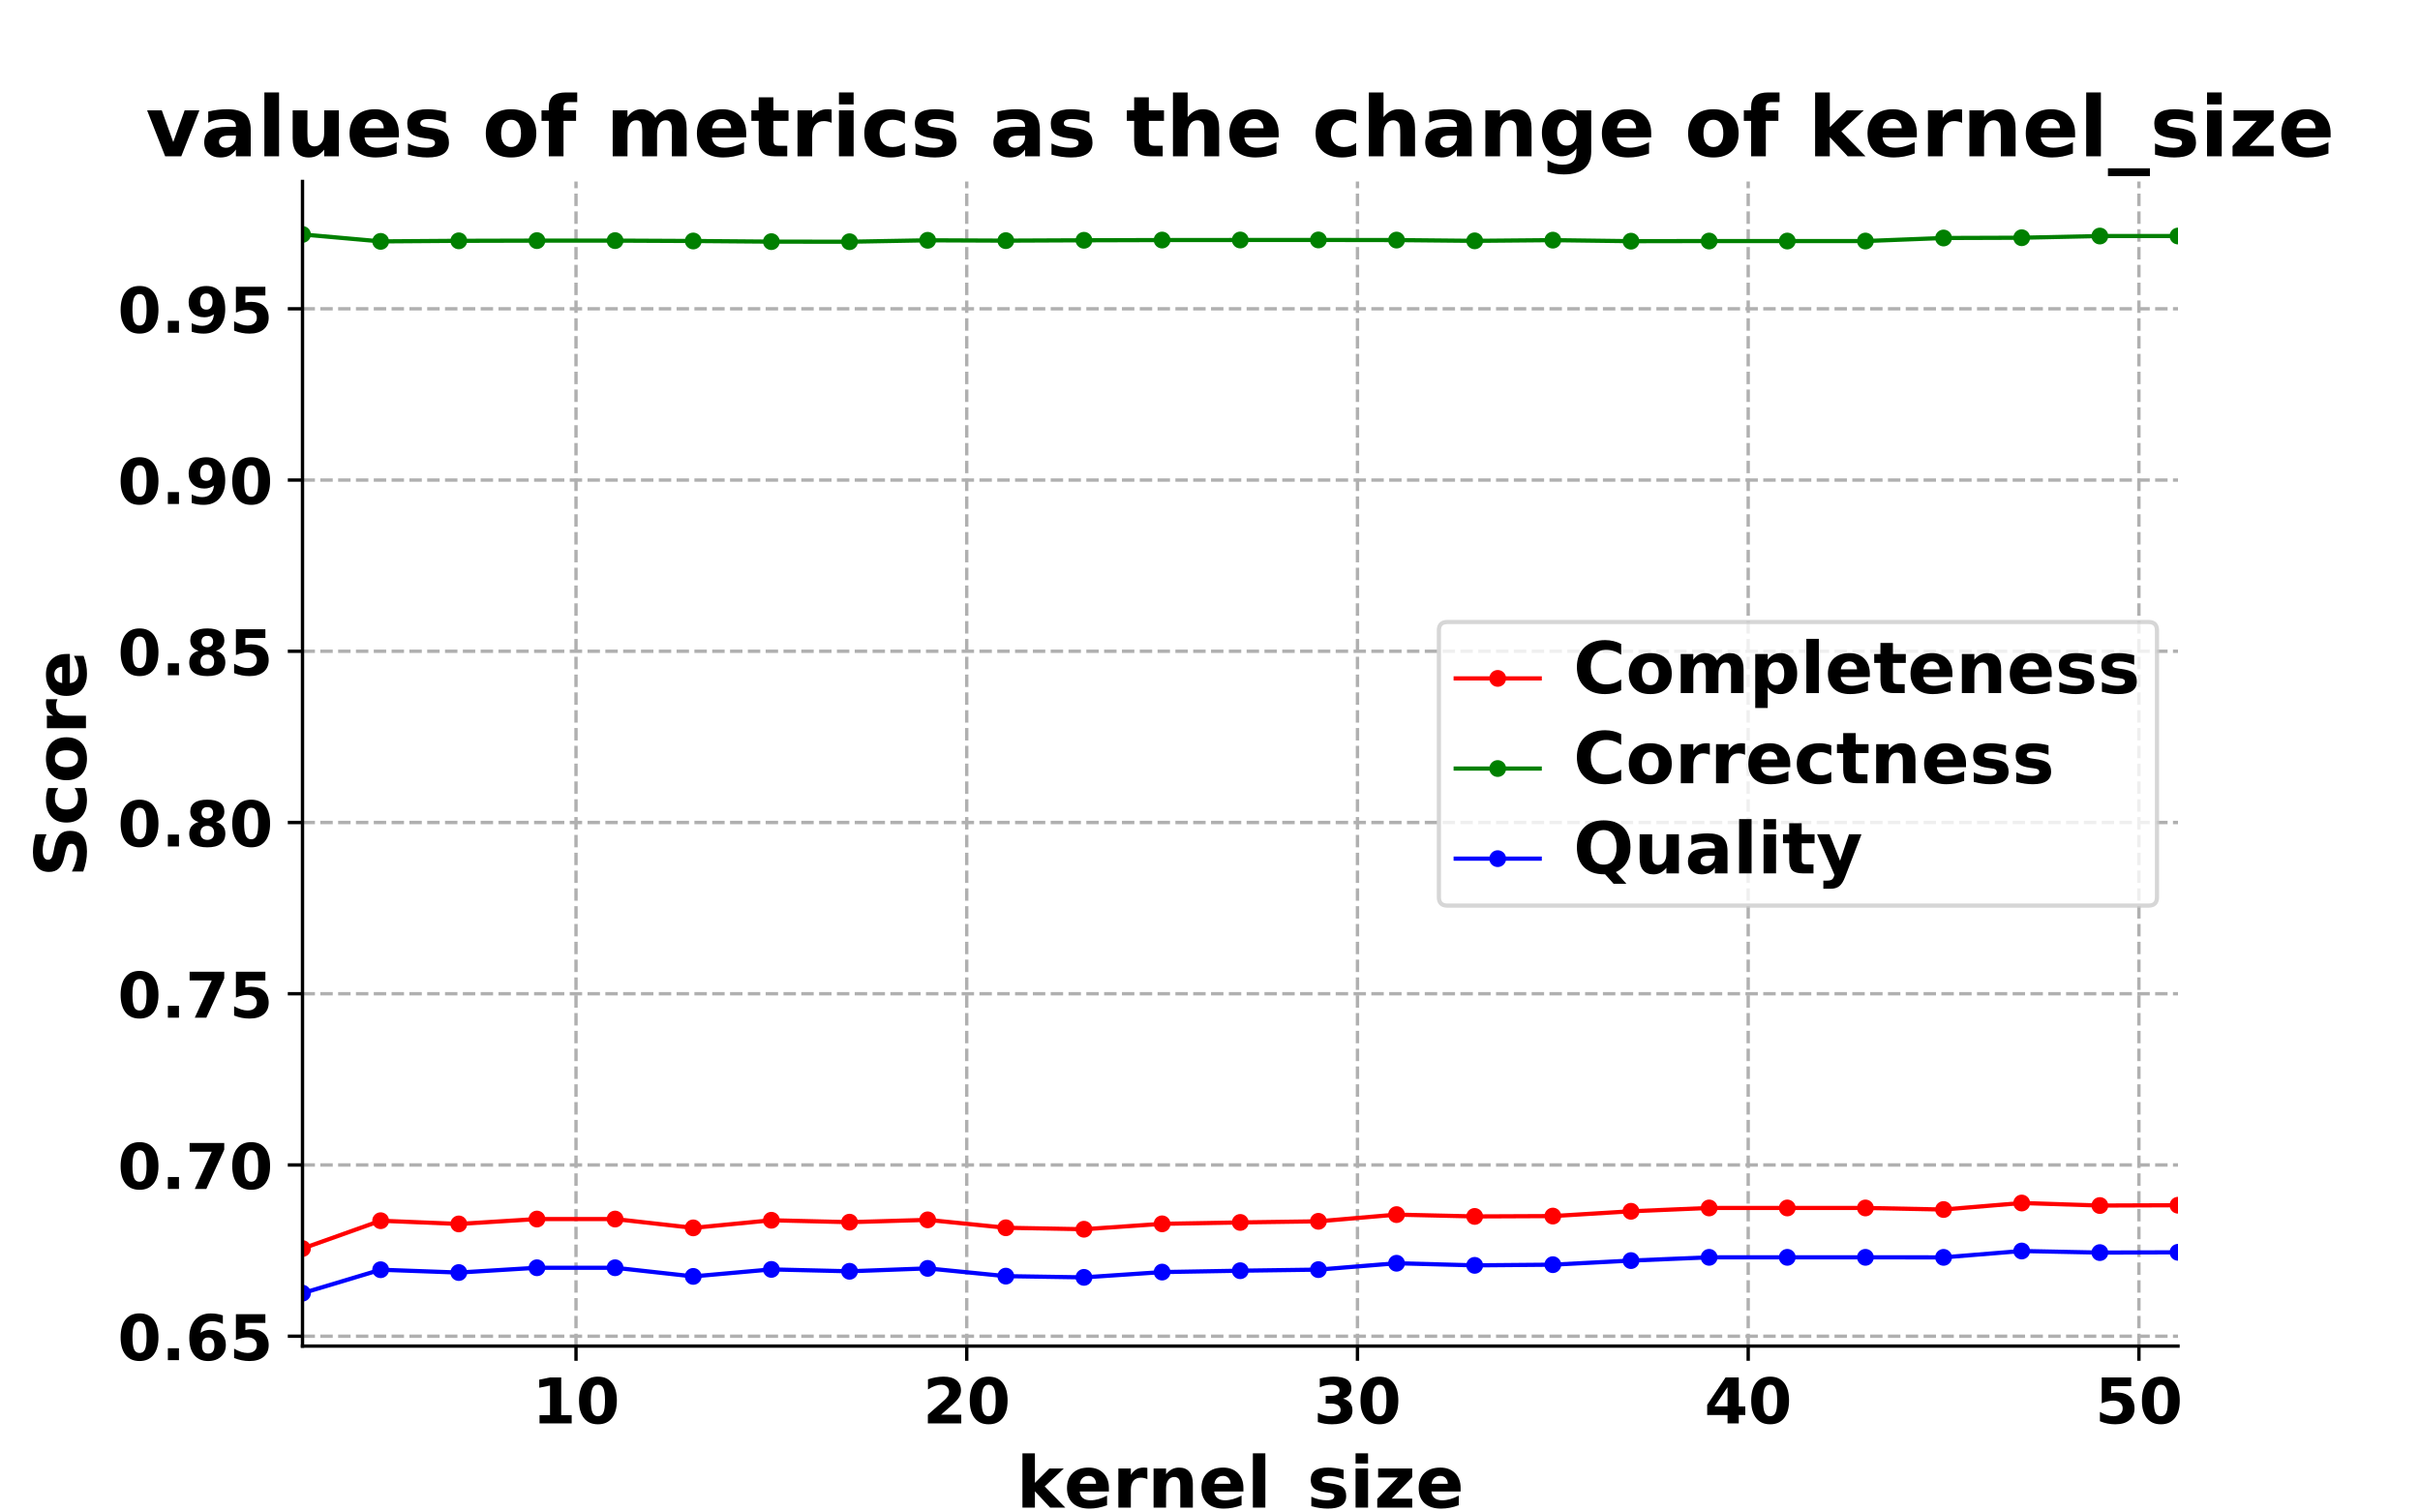 <?xml version="1.0" encoding="utf-8" standalone="no"?>
<!DOCTYPE svg PUBLIC "-//W3C//DTD SVG 1.1//EN"
  "http://www.w3.org/Graphics/SVG/1.1/DTD/svg11.dtd">
<!-- Created with matplotlib (https://matplotlib.org/) -->
<svg height="360pt" version="1.1" viewBox="0 0 576 360" width="576pt" xmlns="http://www.w3.org/2000/svg" xmlns:xlink="http://www.w3.org/1999/xlink">
 <defs>
  <style type="text/css">
*{stroke-linecap:butt;stroke-linejoin:round;}
  </style>
 </defs>
 <g id="figure_1">
  <g id="patch_1">
   <path d="M 0 360 
L 576 360 
L 576 0 
L 0 0 
z
" style="fill:#ffffff;"/>
  </g>
  <g id="axes_1">
   <g id="patch_2">
    <path d="M 72 320.4 
L 518.4 320.4 
L 518.4 43.2 
L 72 43.2 
z
" style="fill:#ffffff;"/>
   </g>
   <g id="matplotlib.axis_1">
    <g id="xtick_1">
     <g id="line2d_1">
      <path clip-path="url(#p7108edd671)" d="M 137.1 320.4 
L 137.1 43.2 
" style="fill:none;stroke:#b0b0b0;stroke-dasharray:2.96,1.28;stroke-dashoffset:0;stroke-width:0.8;"/>
     </g>
     <g id="line2d_2">
      <defs>
       <path d="M 0 0 
L 0 3.5 
" id="m01395ceeba" style="stroke:#000000;stroke-width:0.8;"/>
      </defs>
      <g>
       <use style="stroke:#000000;stroke-width:0.8;" x="137.1" xlink:href="#m01395ceeba" y="320.4"/>
      </g>
     </g>
     <g id="text_1">
      <!-- 10 -->
      <defs>
       <path d="M 11.719 12.984 
L 28.328 12.984 
L 28.328 60.109 
L 11.281 56.594 
L 11.281 69.391 
L 28.219 72.906 
L 46.094 72.906 
L 46.094 12.984 
L 62.703 12.984 
L 62.703 0 
L 11.719 0 
z
" id="DejaVuSans-Bold-49"/>
       <path d="M 46 36.531 
Q 46 50.203 43.438 55.781 
Q 40.875 61.375 34.812 61.375 
Q 28.766 61.375 26.172 55.781 
Q 23.578 50.203 23.578 36.531 
Q 23.578 22.703 26.172 17.031 
Q 28.766 11.375 34.812 11.375 
Q 40.828 11.375 43.406 17.031 
Q 46 22.703 46 36.531 
z
M 64.797 36.375 
Q 64.797 18.266 56.984 8.422 
Q 49.172 -1.422 34.812 -1.422 
Q 20.406 -1.422 12.594 8.422 
Q 4.781 18.266 4.781 36.375 
Q 4.781 54.547 12.594 64.375 
Q 20.406 74.219 34.812 74.219 
Q 49.172 74.219 56.984 64.375 
Q 64.797 54.547 64.797 36.375 
z
" id="DejaVuSans-Bold-48"/>
      </defs>
      <g transform="translate(126.663 338.798)scale(0.15 -0.15)">
       <use xlink:href="#DejaVuSans-Bold-49"/>
       <use x="69.58" xlink:href="#DejaVuSans-Bold-48"/>
      </g>
     </g>
    </g>
    <g id="xtick_2">
     <g id="line2d_3">
      <path clip-path="url(#p7108edd671)" d="M 230.1 320.4 
L 230.1 43.2 
" style="fill:none;stroke:#b0b0b0;stroke-dasharray:2.96,1.28;stroke-dashoffset:0;stroke-width:0.8;"/>
     </g>
     <g id="line2d_4">
      <g>
       <use style="stroke:#000000;stroke-width:0.8;" x="230.1" xlink:href="#m01395ceeba" y="320.4"/>
      </g>
     </g>
     <g id="text_2">
      <!-- 20 -->
      <defs>
       <path d="M 28.812 13.812 
L 60.891 13.812 
L 60.891 0 
L 7.906 0 
L 7.906 13.812 
L 34.516 37.312 
Q 38.094 40.531 39.797 43.609 
Q 41.5 46.688 41.5 50 
Q 41.5 55.125 38.062 58.25 
Q 34.625 61.375 28.906 61.375 
Q 24.516 61.375 19.281 59.5 
Q 14.062 57.625 8.109 53.906 
L 8.109 69.922 
Q 14.453 72.016 20.656 73.109 
Q 26.859 74.219 32.812 74.219 
Q 45.906 74.219 53.156 68.453 
Q 60.406 62.703 60.406 52.391 
Q 60.406 46.438 57.328 41.281 
Q 54.25 36.141 44.391 27.484 
z
" id="DejaVuSans-Bold-50"/>
      </defs>
      <g transform="translate(219.663 338.798)scale(0.15 -0.15)">
       <use xlink:href="#DejaVuSans-Bold-50"/>
       <use x="69.58" xlink:href="#DejaVuSans-Bold-48"/>
      </g>
     </g>
    </g>
    <g id="xtick_3">
     <g id="line2d_5">
      <path clip-path="url(#p7108edd671)" d="M 323.1 320.4 
L 323.1 43.2 
" style="fill:none;stroke:#b0b0b0;stroke-dasharray:2.96,1.28;stroke-dashoffset:0;stroke-width:0.8;"/>
     </g>
     <g id="line2d_6">
      <g>
       <use style="stroke:#000000;stroke-width:0.8;" x="323.1" xlink:href="#m01395ceeba" y="320.4"/>
      </g>
     </g>
     <g id="text_3">
      <!-- 30 -->
      <defs>
       <path d="M 46.578 39.312 
Q 53.953 37.406 57.781 32.688 
Q 61.625 27.984 61.625 20.703 
Q 61.625 9.859 53.312 4.219 
Q 45.016 -1.422 29.109 -1.422 
Q 23.484 -1.422 17.844 -0.516 
Q 12.203 0.391 6.688 2.203 
L 6.688 16.703 
Q 11.969 14.062 17.156 12.719 
Q 22.359 11.375 27.391 11.375 
Q 34.859 11.375 38.844 13.953 
Q 42.828 16.547 42.828 21.391 
Q 42.828 26.375 38.75 28.938 
Q 34.672 31.5 26.703 31.5 
L 19.188 31.5 
L 19.188 43.609 
L 27.094 43.609 
Q 34.188 43.609 37.641 45.828 
Q 41.109 48.047 41.109 52.594 
Q 41.109 56.781 37.734 59.078 
Q 34.375 61.375 28.219 61.375 
Q 23.688 61.375 19.047 60.344 
Q 14.406 59.328 9.812 57.328 
L 9.812 71.094 
Q 15.375 72.656 20.844 73.438 
Q 26.312 74.219 31.594 74.219 
Q 45.797 74.219 52.844 69.547 
Q 59.906 64.891 59.906 55.516 
Q 59.906 49.125 56.531 45.047 
Q 53.172 40.969 46.578 39.312 
z
" id="DejaVuSans-Bold-51"/>
      </defs>
      <g transform="translate(312.663 338.798)scale(0.15 -0.15)">
       <use xlink:href="#DejaVuSans-Bold-51"/>
       <use x="69.58" xlink:href="#DejaVuSans-Bold-48"/>
      </g>
     </g>
    </g>
    <g id="xtick_4">
     <g id="line2d_7">
      <path clip-path="url(#p7108edd671)" d="M 416.1 320.4 
L 416.1 43.2 
" style="fill:none;stroke:#b0b0b0;stroke-dasharray:2.96,1.28;stroke-dashoffset:0;stroke-width:0.8;"/>
     </g>
     <g id="line2d_8">
      <g>
       <use style="stroke:#000000;stroke-width:0.8;" x="416.1" xlink:href="#m01395ceeba" y="320.4"/>
      </g>
     </g>
     <g id="text_4">
      <!-- 40 -->
      <defs>
       <path d="M 36.812 57.422 
L 16.219 26.906 
L 36.812 26.906 
z
M 33.688 72.906 
L 54.594 72.906 
L 54.594 26.906 
L 64.984 26.906 
L 64.984 13.281 
L 54.594 13.281 
L 54.594 0 
L 36.812 0 
L 36.812 13.281 
L 4.5 13.281 
L 4.5 29.391 
z
" id="DejaVuSans-Bold-52"/>
      </defs>
      <g transform="translate(405.663 338.798)scale(0.15 -0.15)">
       <use xlink:href="#DejaVuSans-Bold-52"/>
       <use x="69.58" xlink:href="#DejaVuSans-Bold-48"/>
      </g>
     </g>
    </g>
    <g id="xtick_5">
     <g id="line2d_9">
      <path clip-path="url(#p7108edd671)" d="M 509.1 320.4 
L 509.1 43.2 
" style="fill:none;stroke:#b0b0b0;stroke-dasharray:2.96,1.28;stroke-dashoffset:0;stroke-width:0.8;"/>
     </g>
     <g id="line2d_10">
      <g>
       <use style="stroke:#000000;stroke-width:0.8;" x="509.1" xlink:href="#m01395ceeba" y="320.4"/>
      </g>
     </g>
     <g id="text_5">
      <!-- 50 -->
      <defs>
       <path d="M 10.594 72.906 
L 57.328 72.906 
L 57.328 59.078 
L 25.594 59.078 
L 25.594 47.797 
Q 27.734 48.391 29.906 48.703 
Q 32.078 49.031 34.422 49.031 
Q 47.75 49.031 55.172 42.359 
Q 62.594 35.688 62.594 23.781 
Q 62.594 11.969 54.516 5.266 
Q 46.438 -1.422 32.078 -1.422 
Q 25.875 -1.422 19.797 -0.219 
Q 13.719 0.984 7.719 3.422 
L 7.719 18.219 
Q 13.672 14.797 19.016 13.078 
Q 24.359 11.375 29.109 11.375 
Q 35.938 11.375 39.859 14.719 
Q 43.797 18.062 43.797 23.781 
Q 43.797 29.547 39.859 32.859 
Q 35.938 36.188 29.109 36.188 
Q 25.047 36.188 20.453 35.125 
Q 15.875 34.078 10.594 31.891 
z
" id="DejaVuSans-Bold-53"/>
      </defs>
      <g transform="translate(498.663 338.798)scale(0.15 -0.15)">
       <use xlink:href="#DejaVuSans-Bold-53"/>
       <use x="69.58" xlink:href="#DejaVuSans-Bold-48"/>
      </g>
     </g>
    </g>
    <g id="text_6">
     <!-- kernel_size -->
     <defs>
      <path d="M 8.406 75.984 
L 25.875 75.984 
L 25.875 34.625 
L 46 54.688 
L 66.312 54.688 
L 39.594 29.594 
L 68.406 0 
L 47.219 0 
L 25.875 22.797 
L 25.875 0 
L 8.406 0 
z
" id="DejaVuSans-Bold-107"/>
      <path d="M 62.984 27.484 
L 62.984 22.516 
L 22.125 22.516 
Q 22.75 16.359 26.562 13.281 
Q 30.375 10.203 37.203 10.203 
Q 42.719 10.203 48.5 11.844 
Q 54.297 13.484 60.406 16.797 
L 60.406 3.328 
Q 54.203 0.984 48 -0.219 
Q 41.797 -1.422 35.594 -1.422 
Q 20.75 -1.422 12.516 6.125 
Q 4.297 13.672 4.297 27.297 
Q 4.297 40.672 12.375 48.328 
Q 20.453 56 34.625 56 
Q 47.516 56 55.25 48.234 
Q 62.984 40.484 62.984 27.484 
z
M 45.016 33.297 
Q 45.016 38.281 42.109 41.328 
Q 39.203 44.391 34.516 44.391 
Q 29.438 44.391 26.266 41.531 
Q 23.094 38.672 22.312 33.297 
z
" id="DejaVuSans-Bold-101"/>
      <path d="M 49.031 39.797 
Q 46.734 40.875 44.453 41.375 
Q 42.188 41.891 39.891 41.891 
Q 33.156 41.891 29.516 37.562 
Q 25.875 33.25 25.875 25.203 
L 25.875 0 
L 8.406 0 
L 8.406 54.688 
L 25.875 54.688 
L 25.875 45.703 
Q 29.25 51.078 33.609 53.531 
Q 37.984 56 44.094 56 
Q 44.969 56 45.984 55.922 
Q 47.016 55.859 48.969 55.609 
z
" id="DejaVuSans-Bold-114"/>
      <path d="M 63.375 33.297 
L 63.375 0 
L 45.797 0 
L 45.797 5.422 
L 45.797 25.484 
Q 45.797 32.562 45.484 35.25 
Q 45.172 37.938 44.391 39.203 
Q 43.359 40.922 41.594 41.875 
Q 39.844 42.828 37.594 42.828 
Q 32.125 42.828 29 38.594 
Q 25.875 34.375 25.875 26.906 
L 25.875 0 
L 8.406 0 
L 8.406 54.688 
L 25.875 54.688 
L 25.875 46.688 
Q 29.828 51.469 34.266 53.734 
Q 38.719 56 44.094 56 
Q 53.562 56 58.469 50.188 
Q 63.375 44.391 63.375 33.297 
z
" id="DejaVuSans-Bold-110"/>
      <path d="M 8.406 75.984 
L 25.875 75.984 
L 25.875 0 
L 8.406 0 
z
" id="DejaVuSans-Bold-108"/>
      <path d="M 50 -14.312 
L 50 -23.578 
L 0 -23.578 
L 0 -14.312 
z
" id="DejaVuSans-Bold-95"/>
      <path d="M 51.125 52.984 
L 51.125 39.703 
Q 45.516 42.047 40.281 43.219 
Q 35.062 44.391 30.422 44.391 
Q 25.438 44.391 23.016 43.141 
Q 20.609 41.891 20.609 39.312 
Q 20.609 37.203 22.438 36.078 
Q 24.266 34.969 29 34.422 
L 32.078 33.984 
Q 45.516 32.281 50.141 28.375 
Q 54.781 24.469 54.781 16.109 
Q 54.781 7.375 48.328 2.969 
Q 41.891 -1.422 29.109 -1.422 
Q 23.688 -1.422 17.891 -0.562 
Q 12.109 0.297 6 2 
L 6 15.281 
Q 11.234 12.75 16.719 11.469 
Q 22.219 10.203 27.875 10.203 
Q 33.016 10.203 35.594 11.609 
Q 38.188 13.031 38.188 15.828 
Q 38.188 18.172 36.406 19.312 
Q 34.625 20.453 29.297 21.094 
L 26.219 21.484 
Q 14.547 22.953 9.859 26.906 
Q 5.172 30.859 5.172 38.922 
Q 5.172 47.609 11.125 51.797 
Q 17.094 56 29.391 56 
Q 34.234 56 39.547 55.266 
Q 44.875 54.547 51.125 52.984 
z
" id="DejaVuSans-Bold-115"/>
      <path d="M 8.406 54.688 
L 25.875 54.688 
L 25.875 0 
L 8.406 0 
z
M 8.406 75.984 
L 25.875 75.984 
L 25.875 61.719 
L 8.406 61.719 
z
" id="DejaVuSans-Bold-105"/>
      <path d="M 5.719 54.688 
L 53.422 54.688 
L 53.422 42.484 
L 24.609 12.5 
L 53.422 12.5 
L 53.422 0 
L 4.5 0 
L 4.5 12.203 
L 33.297 42.188 
L 5.719 42.188 
z
" id="DejaVuSans-Bold-122"/>
     </defs>
     <g transform="translate(241.928 358.835)scale(0.17 -0.17)">
      <use xlink:href="#DejaVuSans-Bold-107"/>
      <use x="66.473" xlink:href="#DejaVuSans-Bold-101"/>
      <use x="134.295" xlink:href="#DejaVuSans-Bold-114"/>
      <use x="183.611" xlink:href="#DejaVuSans-Bold-110"/>
      <use x="254.803" xlink:href="#DejaVuSans-Bold-101"/>
      <use x="322.625" xlink:href="#DejaVuSans-Bold-108"/>
      <use x="356.902" xlink:href="#DejaVuSans-Bold-95"/>
      <use x="406.902" xlink:href="#DejaVuSans-Bold-115"/>
      <use x="466.424" xlink:href="#DejaVuSans-Bold-105"/>
      <use x="500.701" xlink:href="#DejaVuSans-Bold-122"/>
      <use x="558.904" xlink:href="#DejaVuSans-Bold-101"/>
     </g>
    </g>
   </g>
   <g id="matplotlib.axis_2">
    <g id="ytick_1">
     <g id="line2d_11">
      <path clip-path="url(#p7108edd671)" d="M 72 318.044 
L 518.4 318.044 
" style="fill:none;stroke:#b0b0b0;stroke-dasharray:2.96,1.28;stroke-dashoffset:0;stroke-width:0.8;"/>
     </g>
     <g id="line2d_12">
      <defs>
       <path d="M 0 0 
L -3.5 0 
" id="mec53f73b63" style="stroke:#000000;stroke-width:0.8;"/>
      </defs>
      <g>
       <use style="stroke:#000000;stroke-width:0.8;" x="72" xlink:href="#mec53f73b63" y="318.044"/>
      </g>
     </g>
     <g id="text_7">
      <!-- 0.65 -->
      <defs>
       <path d="M 10.203 18.891 
L 27.781 18.891 
L 27.781 0 
L 10.203 0 
z
" id="DejaVuSans-Bold-46"/>
       <path d="M 36.188 35.984 
Q 31.25 35.984 28.781 32.781 
Q 26.312 29.594 26.312 23.188 
Q 26.312 16.797 28.781 13.594 
Q 31.25 10.406 36.188 10.406 
Q 41.156 10.406 43.625 13.594 
Q 46.094 16.797 46.094 23.188 
Q 46.094 29.594 43.625 32.781 
Q 41.156 35.984 36.188 35.984 
z
M 59.422 71 
L 59.422 57.516 
Q 54.781 59.719 50.672 60.766 
Q 46.578 61.812 42.672 61.812 
Q 34.281 61.812 29.594 57.141 
Q 24.906 52.484 24.125 43.312 
Q 27.344 45.703 31.094 46.891 
Q 34.859 48.094 39.312 48.094 
Q 50.484 48.094 57.344 41.547 
Q 64.203 35.016 64.203 24.422 
Q 64.203 12.703 56.531 5.641 
Q 48.875 -1.422 35.984 -1.422 
Q 21.781 -1.422 13.984 8.172 
Q 6.203 17.781 6.203 35.406 
Q 6.203 53.469 15.312 63.797 
Q 24.422 74.125 40.281 74.125 
Q 45.312 74.125 50.047 73.344 
Q 54.781 72.562 59.422 71 
z
" id="DejaVuSans-Bold-54"/>
      </defs>
      <g transform="translate(27.992 323.742)scale(0.15 -0.15)">
       <use xlink:href="#DejaVuSans-Bold-48"/>
       <use x="69.58" xlink:href="#DejaVuSans-Bold-46"/>
       <use x="107.568" xlink:href="#DejaVuSans-Bold-54"/>
       <use x="177.148" xlink:href="#DejaVuSans-Bold-53"/>
      </g>
     </g>
    </g>
    <g id="ytick_2">
     <g id="line2d_13">
      <path clip-path="url(#p7108edd671)" d="M 72 277.286 
L 518.4 277.286 
" style="fill:none;stroke:#b0b0b0;stroke-dasharray:2.96,1.28;stroke-dashoffset:0;stroke-width:0.8;"/>
     </g>
     <g id="line2d_14">
      <g>
       <use style="stroke:#000000;stroke-width:0.8;" x="72" xlink:href="#mec53f73b63" y="277.286"/>
      </g>
     </g>
     <g id="text_8">
      <!-- 0.70 -->
      <defs>
       <path d="M 6.688 72.906 
L 61.625 72.906 
L 61.625 62.312 
L 33.203 0 
L 14.891 0 
L 41.797 59.078 
L 6.688 59.078 
z
" id="DejaVuSans-Bold-55"/>
      </defs>
      <g transform="translate(27.992 282.985)scale(0.15 -0.15)">
       <use xlink:href="#DejaVuSans-Bold-48"/>
       <use x="69.58" xlink:href="#DejaVuSans-Bold-46"/>
       <use x="107.568" xlink:href="#DejaVuSans-Bold-55"/>
       <use x="177.148" xlink:href="#DejaVuSans-Bold-48"/>
      </g>
     </g>
    </g>
    <g id="ytick_3">
     <g id="line2d_15">
      <path clip-path="url(#p7108edd671)" d="M 72 236.528 
L 518.4 236.528 
" style="fill:none;stroke:#b0b0b0;stroke-dasharray:2.96,1.28;stroke-dashoffset:0;stroke-width:0.8;"/>
     </g>
     <g id="line2d_16">
      <g>
       <use style="stroke:#000000;stroke-width:0.8;" x="72" xlink:href="#mec53f73b63" y="236.528"/>
      </g>
     </g>
     <g id="text_9">
      <!-- 0.75 -->
      <g transform="translate(27.992 242.227)scale(0.15 -0.15)">
       <use xlink:href="#DejaVuSans-Bold-48"/>
       <use x="69.58" xlink:href="#DejaVuSans-Bold-46"/>
       <use x="107.568" xlink:href="#DejaVuSans-Bold-55"/>
       <use x="177.148" xlink:href="#DejaVuSans-Bold-53"/>
      </g>
     </g>
    </g>
    <g id="ytick_4">
     <g id="line2d_17">
      <path clip-path="url(#p7108edd671)" d="M 72 195.771 
L 518.4 195.771 
" style="fill:none;stroke:#b0b0b0;stroke-dasharray:2.96,1.28;stroke-dashoffset:0;stroke-width:0.8;"/>
     </g>
     <g id="line2d_18">
      <g>
       <use style="stroke:#000000;stroke-width:0.8;" x="72" xlink:href="#mec53f73b63" y="195.771"/>
      </g>
     </g>
     <g id="text_10">
      <!-- 0.80 -->
      <defs>
       <path d="M 34.812 32.625 
Q 29.547 32.625 26.703 29.734 
Q 23.875 26.859 23.875 21.484 
Q 23.875 16.109 26.703 13.25 
Q 29.547 10.406 34.812 10.406 
Q 40.047 10.406 42.828 13.25 
Q 45.609 16.109 45.609 21.484 
Q 45.609 26.906 42.828 29.766 
Q 40.047 32.625 34.812 32.625 
z
M 21.094 38.812 
Q 14.453 40.828 11.078 44.969 
Q 7.719 49.125 7.719 55.328 
Q 7.719 64.547 14.594 69.375 
Q 21.484 74.219 34.812 74.219 
Q 48.047 74.219 54.922 69.406 
Q 61.812 64.594 61.812 55.328 
Q 61.812 49.125 58.422 44.969 
Q 55.031 40.828 48.391 38.812 
Q 55.812 36.766 59.594 32.156 
Q 63.375 27.547 63.375 20.516 
Q 63.375 9.672 56.172 4.125 
Q 48.969 -1.422 34.812 -1.422 
Q 20.609 -1.422 13.359 4.125 
Q 6.109 9.672 6.109 20.516 
Q 6.109 27.547 9.891 32.156 
Q 13.672 36.766 21.094 38.812 
z
M 25.484 53.422 
Q 25.484 49.078 27.906 46.734 
Q 30.328 44.391 34.812 44.391 
Q 39.203 44.391 41.594 46.734 
Q 44 49.078 44 53.422 
Q 44 57.766 41.594 60.078 
Q 39.203 62.406 34.812 62.406 
Q 30.328 62.406 27.906 60.062 
Q 25.484 57.719 25.484 53.422 
z
" id="DejaVuSans-Bold-56"/>
      </defs>
      <g transform="translate(27.992 201.47)scale(0.15 -0.15)">
       <use xlink:href="#DejaVuSans-Bold-48"/>
       <use x="69.58" xlink:href="#DejaVuSans-Bold-46"/>
       <use x="107.568" xlink:href="#DejaVuSans-Bold-56"/>
       <use x="177.148" xlink:href="#DejaVuSans-Bold-48"/>
      </g>
     </g>
    </g>
    <g id="ytick_5">
     <g id="line2d_19">
      <path clip-path="url(#p7108edd671)" d="M 72 155.013 
L 518.4 155.013 
" style="fill:none;stroke:#b0b0b0;stroke-dasharray:2.96,1.28;stroke-dashoffset:0;stroke-width:0.8;"/>
     </g>
     <g id="line2d_20">
      <g>
       <use style="stroke:#000000;stroke-width:0.8;" x="72" xlink:href="#mec53f73b63" y="155.013"/>
      </g>
     </g>
     <g id="text_11">
      <!-- 0.85 -->
      <g transform="translate(27.992 160.712)scale(0.15 -0.15)">
       <use xlink:href="#DejaVuSans-Bold-48"/>
       <use x="69.58" xlink:href="#DejaVuSans-Bold-46"/>
       <use x="107.568" xlink:href="#DejaVuSans-Bold-56"/>
       <use x="177.148" xlink:href="#DejaVuSans-Bold-53"/>
      </g>
     </g>
    </g>
    <g id="ytick_6">
     <g id="line2d_21">
      <path clip-path="url(#p7108edd671)" d="M 72 114.256 
L 518.4 114.256 
" style="fill:none;stroke:#b0b0b0;stroke-dasharray:2.96,1.28;stroke-dashoffset:0;stroke-width:0.8;"/>
     </g>
     <g id="line2d_22">
      <g>
       <use style="stroke:#000000;stroke-width:0.8;" x="72" xlink:href="#mec53f73b63" y="114.256"/>
      </g>
     </g>
     <g id="text_12">
      <!-- 0.90 -->
      <defs>
       <path d="M 10.016 1.609 
L 10.016 15.094 
Q 14.5 12.984 18.594 11.938 
Q 22.703 10.891 26.703 10.891 
Q 35.109 10.891 39.797 15.547 
Q 44.484 20.219 45.312 29.391 
Q 42 26.953 38.234 25.734 
Q 34.469 24.516 30.078 24.516 
Q 18.891 24.516 12.031 31.031 
Q 5.172 37.547 5.172 48.188 
Q 5.172 59.969 12.812 67.047 
Q 20.453 74.125 33.297 74.125 
Q 47.562 74.125 55.375 64.5 
Q 63.188 54.891 63.188 37.312 
Q 63.188 19.234 54.047 8.906 
Q 44.922 -1.422 29 -1.422 
Q 23.875 -1.422 19.188 -0.656 
Q 14.5 0.094 10.016 1.609 
z
M 33.203 36.719 
Q 38.141 36.719 40.625 39.906 
Q 43.109 43.109 43.109 49.516 
Q 43.109 55.859 40.625 59.078 
Q 38.141 62.312 33.203 62.312 
Q 28.266 62.312 25.781 59.078 
Q 23.297 55.859 23.297 49.516 
Q 23.297 43.109 25.781 39.906 
Q 28.266 36.719 33.203 36.719 
z
" id="DejaVuSans-Bold-57"/>
      </defs>
      <g transform="translate(27.992 119.955)scale(0.15 -0.15)">
       <use xlink:href="#DejaVuSans-Bold-48"/>
       <use x="69.58" xlink:href="#DejaVuSans-Bold-46"/>
       <use x="107.568" xlink:href="#DejaVuSans-Bold-57"/>
       <use x="177.148" xlink:href="#DejaVuSans-Bold-48"/>
      </g>
     </g>
    </g>
    <g id="ytick_7">
     <g id="line2d_23">
      <path clip-path="url(#p7108edd671)" d="M 72 73.498 
L 518.4 73.498 
" style="fill:none;stroke:#b0b0b0;stroke-dasharray:2.96,1.28;stroke-dashoffset:0;stroke-width:0.8;"/>
     </g>
     <g id="line2d_24">
      <g>
       <use style="stroke:#000000;stroke-width:0.8;" x="72" xlink:href="#mec53f73b63" y="73.498"/>
      </g>
     </g>
     <g id="text_13">
      <!-- 0.95 -->
      <g transform="translate(27.992 79.197)scale(0.15 -0.15)">
       <use xlink:href="#DejaVuSans-Bold-48"/>
       <use x="69.58" xlink:href="#DejaVuSans-Bold-46"/>
       <use x="107.568" xlink:href="#DejaVuSans-Bold-57"/>
       <use x="177.148" xlink:href="#DejaVuSans-Bold-53"/>
      </g>
     </g>
    </g>
    <g id="text_14">
     <!-- Score -->
     <defs>
      <path d="M 59.906 70.609 
L 59.906 55.172 
Q 53.906 57.859 48.188 59.219 
Q 42.484 60.594 37.406 60.594 
Q 30.672 60.594 27.438 58.734 
Q 24.219 56.891 24.219 52.984 
Q 24.219 50.047 26.391 48.406 
Q 28.562 46.781 34.281 45.609 
L 42.281 44 
Q 54.438 41.547 59.562 36.562 
Q 64.703 31.594 64.703 22.406 
Q 64.703 10.359 57.547 4.469 
Q 50.391 -1.422 35.688 -1.422 
Q 28.766 -1.422 21.781 -0.094 
Q 14.797 1.219 7.812 3.812 
L 7.812 19.672 
Q 14.797 15.969 21.312 14.078 
Q 27.828 12.203 33.891 12.203 
Q 40.047 12.203 43.312 14.25 
Q 46.578 16.312 46.578 20.125 
Q 46.578 23.531 44.359 25.391 
Q 42.141 27.25 35.5 28.719 
L 28.219 30.328 
Q 17.281 32.672 12.219 37.797 
Q 7.172 42.922 7.172 51.609 
Q 7.172 62.5 14.203 68.359 
Q 21.234 74.219 34.422 74.219 
Q 40.438 74.219 46.781 73.312 
Q 53.125 72.406 59.906 70.609 
z
" id="DejaVuSans-Bold-83"/>
      <path d="M 52.594 52.984 
L 52.594 38.719 
Q 49.031 41.156 45.438 42.328 
Q 41.844 43.5 37.984 43.5 
Q 30.672 43.5 26.594 39.234 
Q 22.516 34.969 22.516 27.297 
Q 22.516 19.625 26.594 15.344 
Q 30.672 11.078 37.984 11.078 
Q 42.094 11.078 45.781 12.297 
Q 49.469 13.531 52.594 15.922 
L 52.594 1.609 
Q 48.484 0.094 44.266 -0.656 
Q 40.047 -1.422 35.797 -1.422 
Q 21 -1.422 12.641 6.172 
Q 4.297 13.766 4.297 27.297 
Q 4.297 40.828 12.641 48.406 
Q 21 56 35.797 56 
Q 40.094 56 44.266 55.25 
Q 48.438 54.5 52.594 52.984 
z
" id="DejaVuSans-Bold-99"/>
      <path d="M 34.422 43.5 
Q 28.609 43.5 25.562 39.328 
Q 22.516 35.156 22.516 27.297 
Q 22.516 19.438 25.562 15.25 
Q 28.609 11.078 34.422 11.078 
Q 40.141 11.078 43.156 15.25 
Q 46.188 19.438 46.188 27.297 
Q 46.188 35.156 43.156 39.328 
Q 40.141 43.5 34.422 43.5 
z
M 34.422 56 
Q 48.531 56 56.469 48.375 
Q 64.406 40.766 64.406 27.297 
Q 64.406 13.812 56.469 6.188 
Q 48.531 -1.422 34.422 -1.422 
Q 20.266 -1.422 12.281 6.188 
Q 4.297 13.812 4.297 27.297 
Q 4.297 40.766 12.281 48.375 
Q 20.266 56 34.422 56 
z
" id="DejaVuSans-Bold-111"/>
     </defs>
     <g transform="translate(20.457 208.757)rotate(-90)scale(0.17 -0.17)">
      <use xlink:href="#DejaVuSans-Bold-83"/>
      <use x="72.021" xlink:href="#DejaVuSans-Bold-99"/>
      <use x="131.299" xlink:href="#DejaVuSans-Bold-111"/>
      <use x="200" xlink:href="#DejaVuSans-Bold-114"/>
      <use x="249.316" xlink:href="#DejaVuSans-Bold-101"/>
     </g>
    </g>
   </g>
   <g id="line2d_25">
    <path clip-path="url(#p7108edd671)" d="M 72 297.178 
L 90.6 290.553 
L 109.2 291.321 
L 127.8 290.157 
L 146.4 290.157 
L 165 292.257 
L 183.6 290.445 
L 202.2 290.901 
L 220.8 290.349 
L 239.4 292.233 
L 258 292.581 
L 276.6 291.297 
L 295.2 290.961 
L 313.8 290.697 
L 332.4 289.101 
L 351 289.533 
L 369.6 289.449 
L 388.2 288.309 
L 406.8 287.517 
L 425.4 287.517 
L 444 287.517 
L 462.6 287.889 
L 481.2 286.341 
L 499.8 286.941 
L 518.4 286.869 
" style="fill:none;stroke:#ff0000;stroke-linecap:square;"/>
    <defs>
     <path d="M 0 1.5 
C 0.398 1.5 0.779 1.342 1.061 1.061 
C 1.342 0.779 1.5 0.398 1.5 0 
C 1.5 -0.398 1.342 -0.779 1.061 -1.061 
C 0.779 -1.342 0.398 -1.5 0 -1.5 
C -0.398 -1.5 -0.779 -1.342 -1.061 -1.061 
C -1.342 -0.779 -1.5 -0.398 -1.5 0 
C -1.5 0.398 -1.342 0.779 -1.061 1.061 
C -0.779 1.342 -0.398 1.5 0 1.5 
z
" id="m4ddb051119" style="stroke:#ff0000;"/>
    </defs>
    <g clip-path="url(#p7108edd671)">
     <use style="fill:#ff0000;stroke:#ff0000;" x="72" xlink:href="#m4ddb051119" y="297.178"/>
     <use style="fill:#ff0000;stroke:#ff0000;" x="90.6" xlink:href="#m4ddb051119" y="290.553"/>
     <use style="fill:#ff0000;stroke:#ff0000;" x="109.2" xlink:href="#m4ddb051119" y="291.321"/>
     <use style="fill:#ff0000;stroke:#ff0000;" x="127.8" xlink:href="#m4ddb051119" y="290.157"/>
     <use style="fill:#ff0000;stroke:#ff0000;" x="146.4" xlink:href="#m4ddb051119" y="290.157"/>
     <use style="fill:#ff0000;stroke:#ff0000;" x="165" xlink:href="#m4ddb051119" y="292.257"/>
     <use style="fill:#ff0000;stroke:#ff0000;" x="183.6" xlink:href="#m4ddb051119" y="290.445"/>
     <use style="fill:#ff0000;stroke:#ff0000;" x="202.2" xlink:href="#m4ddb051119" y="290.901"/>
     <use style="fill:#ff0000;stroke:#ff0000;" x="220.8" xlink:href="#m4ddb051119" y="290.349"/>
     <use style="fill:#ff0000;stroke:#ff0000;" x="239.4" xlink:href="#m4ddb051119" y="292.233"/>
     <use style="fill:#ff0000;stroke:#ff0000;" x="258" xlink:href="#m4ddb051119" y="292.581"/>
     <use style="fill:#ff0000;stroke:#ff0000;" x="276.6" xlink:href="#m4ddb051119" y="291.297"/>
     <use style="fill:#ff0000;stroke:#ff0000;" x="295.2" xlink:href="#m4ddb051119" y="290.961"/>
     <use style="fill:#ff0000;stroke:#ff0000;" x="313.8" xlink:href="#m4ddb051119" y="290.697"/>
     <use style="fill:#ff0000;stroke:#ff0000;" x="332.4" xlink:href="#m4ddb051119" y="289.101"/>
     <use style="fill:#ff0000;stroke:#ff0000;" x="351" xlink:href="#m4ddb051119" y="289.533"/>
     <use style="fill:#ff0000;stroke:#ff0000;" x="369.6" xlink:href="#m4ddb051119" y="289.449"/>
     <use style="fill:#ff0000;stroke:#ff0000;" x="388.2" xlink:href="#m4ddb051119" y="288.309"/>
     <use style="fill:#ff0000;stroke:#ff0000;" x="406.8" xlink:href="#m4ddb051119" y="287.517"/>
     <use style="fill:#ff0000;stroke:#ff0000;" x="425.4" xlink:href="#m4ddb051119" y="287.517"/>
     <use style="fill:#ff0000;stroke:#ff0000;" x="444" xlink:href="#m4ddb051119" y="287.517"/>
     <use style="fill:#ff0000;stroke:#ff0000;" x="462.6" xlink:href="#m4ddb051119" y="287.889"/>
     <use style="fill:#ff0000;stroke:#ff0000;" x="481.2" xlink:href="#m4ddb051119" y="286.341"/>
     <use style="fill:#ff0000;stroke:#ff0000;" x="499.8" xlink:href="#m4ddb051119" y="286.941"/>
     <use style="fill:#ff0000;stroke:#ff0000;" x="518.4" xlink:href="#m4ddb051119" y="286.869"/>
    </g>
   </g>
   <g id="line2d_26">
    <path clip-path="url(#p7108edd671)" d="M 72 55.8 
L 90.6 57.453 
L 109.2 57.32 
L 127.8 57.271 
L 146.4 57.271 
L 165 57.361 
L 183.6 57.514 
L 202.2 57.534 
L 220.8 57.196 
L 239.4 57.277 
L 258 57.192 
L 276.6 57.137 
L 295.2 57.123 
L 313.8 57.112 
L 332.4 57.143 
L 351 57.326 
L 369.6 57.158 
L 388.2 57.406 
L 406.8 57.372 
L 425.4 57.372 
L 444 57.372 
L 462.6 56.648 
L 481.2 56.584 
L 499.8 56.181 
L 518.4 56.178 
" style="fill:none;stroke:#008000;stroke-linecap:square;"/>
    <defs>
     <path d="M 0 1.5 
C 0.398 1.5 0.779 1.342 1.061 1.061 
C 1.342 0.779 1.5 0.398 1.5 0 
C 1.5 -0.398 1.342 -0.779 1.061 -1.061 
C 0.779 -1.342 0.398 -1.5 0 -1.5 
C -0.398 -1.5 -0.779 -1.342 -1.061 -1.061 
C -1.342 -0.779 -1.5 -0.398 -1.5 0 
C -1.5 0.398 -1.342 0.779 -1.061 1.061 
C -0.779 1.342 -0.398 1.5 0 1.5 
z
" id="m85458f09c0" style="stroke:#008000;"/>
    </defs>
    <g clip-path="url(#p7108edd671)">
     <use style="fill:#008000;stroke:#008000;" x="72" xlink:href="#m85458f09c0" y="55.8"/>
     <use style="fill:#008000;stroke:#008000;" x="90.6" xlink:href="#m85458f09c0" y="57.453"/>
     <use style="fill:#008000;stroke:#008000;" x="109.2" xlink:href="#m85458f09c0" y="57.32"/>
     <use style="fill:#008000;stroke:#008000;" x="127.8" xlink:href="#m85458f09c0" y="57.271"/>
     <use style="fill:#008000;stroke:#008000;" x="146.4" xlink:href="#m85458f09c0" y="57.271"/>
     <use style="fill:#008000;stroke:#008000;" x="165" xlink:href="#m85458f09c0" y="57.361"/>
     <use style="fill:#008000;stroke:#008000;" x="183.6" xlink:href="#m85458f09c0" y="57.514"/>
     <use style="fill:#008000;stroke:#008000;" x="202.2" xlink:href="#m85458f09c0" y="57.534"/>
     <use style="fill:#008000;stroke:#008000;" x="220.8" xlink:href="#m85458f09c0" y="57.196"/>
     <use style="fill:#008000;stroke:#008000;" x="239.4" xlink:href="#m85458f09c0" y="57.277"/>
     <use style="fill:#008000;stroke:#008000;" x="258" xlink:href="#m85458f09c0" y="57.192"/>
     <use style="fill:#008000;stroke:#008000;" x="276.6" xlink:href="#m85458f09c0" y="57.137"/>
     <use style="fill:#008000;stroke:#008000;" x="295.2" xlink:href="#m85458f09c0" y="57.123"/>
     <use style="fill:#008000;stroke:#008000;" x="313.8" xlink:href="#m85458f09c0" y="57.112"/>
     <use style="fill:#008000;stroke:#008000;" x="332.4" xlink:href="#m85458f09c0" y="57.143"/>
     <use style="fill:#008000;stroke:#008000;" x="351" xlink:href="#m85458f09c0" y="57.326"/>
     <use style="fill:#008000;stroke:#008000;" x="369.6" xlink:href="#m85458f09c0" y="57.158"/>
     <use style="fill:#008000;stroke:#008000;" x="388.2" xlink:href="#m85458f09c0" y="57.406"/>
     <use style="fill:#008000;stroke:#008000;" x="406.8" xlink:href="#m85458f09c0" y="57.372"/>
     <use style="fill:#008000;stroke:#008000;" x="425.4" xlink:href="#m85458f09c0" y="57.372"/>
     <use style="fill:#008000;stroke:#008000;" x="444" xlink:href="#m85458f09c0" y="57.372"/>
     <use style="fill:#008000;stroke:#008000;" x="462.6" xlink:href="#m85458f09c0" y="56.648"/>
     <use style="fill:#008000;stroke:#008000;" x="481.2" xlink:href="#m85458f09c0" y="56.584"/>
     <use style="fill:#008000;stroke:#008000;" x="499.8" xlink:href="#m85458f09c0" y="56.181"/>
     <use style="fill:#008000;stroke:#008000;" x="518.4" xlink:href="#m85458f09c0" y="56.178"/>
    </g>
   </g>
   <g id="line2d_27">
    <path clip-path="url(#p7108edd671)" d="M 72 307.8 
L 90.6 302.218 
L 109.2 302.891 
L 127.8 301.751 
L 146.4 301.751 
L 165 303.807 
L 183.6 302.143 
L 202.2 302.59 
L 220.8 301.9 
L 239.4 303.745 
L 258 304.038 
L 276.6 302.781 
L 295.2 302.452 
L 313.8 302.193 
L 332.4 300.678 
L 351 301.179 
L 369.6 301.018 
L 388.2 300.044 
L 406.8 299.269 
L 425.4 299.269 
L 444 299.269 
L 462.6 299.277 
L 481.2 297.761 
L 499.8 298.142 
L 518.4 298.072 
" style="fill:none;stroke:#0000ff;stroke-linecap:square;"/>
    <defs>
     <path d="M 0 1.5 
C 0.398 1.5 0.779 1.342 1.061 1.061 
C 1.342 0.779 1.5 0.398 1.5 0 
C 1.5 -0.398 1.342 -0.779 1.061 -1.061 
C 0.779 -1.342 0.398 -1.5 0 -1.5 
C -0.398 -1.5 -0.779 -1.342 -1.061 -1.061 
C -1.342 -0.779 -1.5 -0.398 -1.5 0 
C -1.5 0.398 -1.342 0.779 -1.061 1.061 
C -0.779 1.342 -0.398 1.5 0 1.5 
z
" id="m60c3e1b42e" style="stroke:#0000ff;"/>
    </defs>
    <g clip-path="url(#p7108edd671)">
     <use style="fill:#0000ff;stroke:#0000ff;" x="72" xlink:href="#m60c3e1b42e" y="307.8"/>
     <use style="fill:#0000ff;stroke:#0000ff;" x="90.6" xlink:href="#m60c3e1b42e" y="302.218"/>
     <use style="fill:#0000ff;stroke:#0000ff;" x="109.2" xlink:href="#m60c3e1b42e" y="302.891"/>
     <use style="fill:#0000ff;stroke:#0000ff;" x="127.8" xlink:href="#m60c3e1b42e" y="301.751"/>
     <use style="fill:#0000ff;stroke:#0000ff;" x="146.4" xlink:href="#m60c3e1b42e" y="301.751"/>
     <use style="fill:#0000ff;stroke:#0000ff;" x="165" xlink:href="#m60c3e1b42e" y="303.807"/>
     <use style="fill:#0000ff;stroke:#0000ff;" x="183.6" xlink:href="#m60c3e1b42e" y="302.143"/>
     <use style="fill:#0000ff;stroke:#0000ff;" x="202.2" xlink:href="#m60c3e1b42e" y="302.59"/>
     <use style="fill:#0000ff;stroke:#0000ff;" x="220.8" xlink:href="#m60c3e1b42e" y="301.9"/>
     <use style="fill:#0000ff;stroke:#0000ff;" x="239.4" xlink:href="#m60c3e1b42e" y="303.745"/>
     <use style="fill:#0000ff;stroke:#0000ff;" x="258" xlink:href="#m60c3e1b42e" y="304.038"/>
     <use style="fill:#0000ff;stroke:#0000ff;" x="276.6" xlink:href="#m60c3e1b42e" y="302.781"/>
     <use style="fill:#0000ff;stroke:#0000ff;" x="295.2" xlink:href="#m60c3e1b42e" y="302.452"/>
     <use style="fill:#0000ff;stroke:#0000ff;" x="313.8" xlink:href="#m60c3e1b42e" y="302.193"/>
     <use style="fill:#0000ff;stroke:#0000ff;" x="332.4" xlink:href="#m60c3e1b42e" y="300.678"/>
     <use style="fill:#0000ff;stroke:#0000ff;" x="351" xlink:href="#m60c3e1b42e" y="301.179"/>
     <use style="fill:#0000ff;stroke:#0000ff;" x="369.6" xlink:href="#m60c3e1b42e" y="301.018"/>
     <use style="fill:#0000ff;stroke:#0000ff;" x="388.2" xlink:href="#m60c3e1b42e" y="300.044"/>
     <use style="fill:#0000ff;stroke:#0000ff;" x="406.8" xlink:href="#m60c3e1b42e" y="299.269"/>
     <use style="fill:#0000ff;stroke:#0000ff;" x="425.4" xlink:href="#m60c3e1b42e" y="299.269"/>
     <use style="fill:#0000ff;stroke:#0000ff;" x="444" xlink:href="#m60c3e1b42e" y="299.269"/>
     <use style="fill:#0000ff;stroke:#0000ff;" x="462.6" xlink:href="#m60c3e1b42e" y="299.277"/>
     <use style="fill:#0000ff;stroke:#0000ff;" x="481.2" xlink:href="#m60c3e1b42e" y="297.761"/>
     <use style="fill:#0000ff;stroke:#0000ff;" x="499.8" xlink:href="#m60c3e1b42e" y="298.142"/>
     <use style="fill:#0000ff;stroke:#0000ff;" x="518.4" xlink:href="#m60c3e1b42e" y="298.072"/>
    </g>
   </g>
   <g id="patch_3">
    <path d="M 72 320.4 
L 72 43.2 
" style="fill:none;stroke:#000000;stroke-linecap:square;stroke-linejoin:miter;stroke-width:0.8;"/>
   </g>
   <g id="patch_4">
    <path d="M 72 320.4 
L 518.4 320.4 
" style="fill:none;stroke:#000000;stroke-linecap:square;stroke-linejoin:miter;stroke-width:0.8;"/>
   </g>
   <g id="text_15">
    <!-- values of metrics as the change of kernel_size -->
    <defs>
     <path d="M 1.516 54.688 
L 19 54.688 
L 32.625 16.891 
L 46.188 54.688 
L 63.719 54.688 
L 42.188 0 
L 23 0 
z
" id="DejaVuSans-Bold-118"/>
     <path d="M 32.906 24.609 
Q 27.438 24.609 24.672 22.75 
Q 21.922 20.906 21.922 17.281 
Q 21.922 13.969 24.141 12.078 
Q 26.375 10.203 30.328 10.203 
Q 35.25 10.203 38.625 13.734 
Q 42 17.281 42 22.609 
L 42 24.609 
z
M 59.625 31.203 
L 59.625 0 
L 42 0 
L 42 8.109 
Q 38.484 3.125 34.078 0.844 
Q 29.688 -1.422 23.391 -1.422 
Q 14.891 -1.422 9.594 3.531 
Q 4.297 8.5 4.297 16.406 
Q 4.297 26.031 10.906 30.516 
Q 17.531 35.016 31.688 35.016 
L 42 35.016 
L 42 36.375 
Q 42 40.531 38.719 42.453 
Q 35.453 44.391 28.516 44.391 
Q 22.906 44.391 18.062 43.266 
Q 13.234 42.141 9.078 39.891 
L 9.078 53.219 
Q 14.703 54.594 20.359 55.297 
Q 26.031 56 31.688 56 
Q 46.484 56 53.047 50.172 
Q 59.625 44.344 59.625 31.203 
z
" id="DejaVuSans-Bold-97"/>
     <path d="M 7.812 21.297 
L 7.812 54.688 
L 25.391 54.688 
L 25.391 49.219 
Q 25.391 44.781 25.344 38.062 
Q 25.297 31.344 25.297 29.109 
Q 25.297 22.516 25.641 19.609 
Q 25.984 16.703 26.812 15.375 
Q 27.875 13.672 29.609 12.734 
Q 31.344 11.812 33.594 11.812 
Q 39.062 11.812 42.188 16.016 
Q 45.312 20.219 45.312 27.688 
L 45.312 54.688 
L 62.797 54.688 
L 62.797 0 
L 45.312 0 
L 45.312 7.906 
Q 41.359 3.125 36.938 0.844 
Q 32.516 -1.422 27.203 -1.422 
Q 17.719 -1.422 12.766 4.391 
Q 7.812 10.203 7.812 21.297 
z
" id="DejaVuSans-Bold-117"/>
     <path id="DejaVuSans-Bold-32"/>
     <path d="M 44.391 75.984 
L 44.391 64.5 
L 34.719 64.5 
Q 31 64.5 29.531 63.156 
Q 28.078 61.812 28.078 58.5 
L 28.078 54.688 
L 43.016 54.688 
L 43.016 42.188 
L 28.078 42.188 
L 28.078 0 
L 10.594 0 
L 10.594 42.188 
L 1.906 42.188 
L 1.906 54.688 
L 10.594 54.688 
L 10.594 58.5 
Q 10.594 67.438 15.578 71.703 
Q 20.562 75.984 31 75.984 
z
" id="DejaVuSans-Bold-102"/>
     <path d="M 59.078 45.609 
Q 62.406 50.688 66.969 53.344 
Q 71.531 56 77 56 
Q 86.422 56 91.359 50.188 
Q 96.297 44.391 96.297 33.297 
L 96.297 0 
L 78.719 0 
L 78.719 28.516 
Q 78.766 29.156 78.781 29.828 
Q 78.812 30.516 78.812 31.781 
Q 78.812 37.594 77.094 40.203 
Q 75.391 42.828 71.578 42.828 
Q 66.609 42.828 63.891 38.719 
Q 61.188 34.625 61.078 26.859 
L 61.078 0 
L 43.5 0 
L 43.5 28.516 
Q 43.5 37.594 41.938 40.203 
Q 40.375 42.828 36.375 42.828 
Q 31.344 42.828 28.609 38.703 
Q 25.875 34.578 25.875 26.906 
L 25.875 0 
L 8.297 0 
L 8.297 54.688 
L 25.875 54.688 
L 25.875 46.688 
Q 29.109 51.312 33.281 53.656 
Q 37.453 56 42.484 56 
Q 48.141 56 52.484 53.266 
Q 56.844 50.531 59.078 45.609 
z
" id="DejaVuSans-Bold-109"/>
     <path d="M 27.484 70.219 
L 27.484 54.688 
L 45.516 54.688 
L 45.516 42.188 
L 27.484 42.188 
L 27.484 19 
Q 27.484 15.188 29 13.844 
Q 30.516 12.5 35.016 12.5 
L 44 12.5 
L 44 0 
L 29 0 
Q 18.656 0 14.328 4.312 
Q 10.016 8.641 10.016 19 
L 10.016 42.188 
L 1.312 42.188 
L 1.312 54.688 
L 10.016 54.688 
L 10.016 70.219 
z
" id="DejaVuSans-Bold-116"/>
     <path d="M 63.375 33.297 
L 63.375 0 
L 45.797 0 
L 45.797 5.422 
L 45.797 25.391 
Q 45.797 32.562 45.484 35.25 
Q 45.172 37.938 44.391 39.203 
Q 43.359 40.922 41.594 41.875 
Q 39.844 42.828 37.594 42.828 
Q 32.125 42.828 29 38.594 
Q 25.875 34.375 25.875 26.906 
L 25.875 0 
L 8.406 0 
L 8.406 75.984 
L 25.875 75.984 
L 25.875 46.688 
Q 29.828 51.469 34.266 53.734 
Q 38.719 56 44.094 56 
Q 53.562 56 58.469 50.188 
Q 63.375 44.391 63.375 33.297 
z
" id="DejaVuSans-Bold-104"/>
     <path d="M 45.609 9.281 
Q 42 4.5 37.641 2.25 
Q 33.297 0 27.594 0 
Q 17.578 0 11.031 7.875 
Q 4.5 15.766 4.5 27.984 
Q 4.5 40.234 11.031 48.062 
Q 17.578 55.906 27.594 55.906 
Q 33.297 55.906 37.641 53.656 
Q 42 51.422 45.609 46.578 
L 45.609 54.688 
L 63.188 54.688 
L 63.188 5.516 
Q 63.188 -7.672 54.859 -14.625 
Q 46.531 -21.578 30.719 -21.578 
Q 25.594 -21.578 20.797 -20.797 
Q 16.016 -20.016 11.188 -18.406 
L 11.188 -4.781 
Q 15.766 -7.422 20.156 -8.719 
Q 24.562 -10.016 29 -10.016 
Q 37.594 -10.016 41.594 -6.25 
Q 45.609 -2.484 45.609 5.516 
z
M 34.078 43.312 
Q 28.656 43.312 25.625 39.297 
Q 22.609 35.297 22.609 27.984 
Q 22.609 20.453 25.531 16.578 
Q 28.469 12.703 34.078 12.703 
Q 39.547 12.703 42.578 16.703 
Q 45.609 20.703 45.609 27.984 
Q 45.609 35.297 42.578 39.297 
Q 39.547 43.312 34.078 43.312 
z
" id="DejaVuSans-Bold-103"/>
    </defs>
    <g transform="translate(34.711 37.2)scale(0.2 -0.2)">
     <use xlink:href="#DejaVuSans-Bold-118"/>
     <use x="65.186" xlink:href="#DejaVuSans-Bold-97"/>
     <use x="132.666" xlink:href="#DejaVuSans-Bold-108"/>
     <use x="166.943" xlink:href="#DejaVuSans-Bold-117"/>
     <use x="238.135" xlink:href="#DejaVuSans-Bold-101"/>
     <use x="305.957" xlink:href="#DejaVuSans-Bold-115"/>
     <use x="365.479" xlink:href="#DejaVuSans-Bold-32"/>
     <use x="400.293" xlink:href="#DejaVuSans-Bold-111"/>
     <use x="468.994" xlink:href="#DejaVuSans-Bold-102"/>
     <use x="512.5" xlink:href="#DejaVuSans-Bold-32"/>
     <use x="547.314" xlink:href="#DejaVuSans-Bold-109"/>
     <use x="651.514" xlink:href="#DejaVuSans-Bold-101"/>
     <use x="719.336" xlink:href="#DejaVuSans-Bold-116"/>
     <use x="767.139" xlink:href="#DejaVuSans-Bold-114"/>
     <use x="816.455" xlink:href="#DejaVuSans-Bold-105"/>
     <use x="850.732" xlink:href="#DejaVuSans-Bold-99"/>
     <use x="910.01" xlink:href="#DejaVuSans-Bold-115"/>
     <use x="969.531" xlink:href="#DejaVuSans-Bold-32"/>
     <use x="1004.346" xlink:href="#DejaVuSans-Bold-97"/>
     <use x="1071.826" xlink:href="#DejaVuSans-Bold-115"/>
     <use x="1131.348" xlink:href="#DejaVuSans-Bold-32"/>
     <use x="1166.162" xlink:href="#DejaVuSans-Bold-116"/>
     <use x="1213.965" xlink:href="#DejaVuSans-Bold-104"/>
     <use x="1285.156" xlink:href="#DejaVuSans-Bold-101"/>
     <use x="1352.979" xlink:href="#DejaVuSans-Bold-32"/>
     <use x="1387.793" xlink:href="#DejaVuSans-Bold-99"/>
     <use x="1447.07" xlink:href="#DejaVuSans-Bold-104"/>
     <use x="1518.262" xlink:href="#DejaVuSans-Bold-97"/>
     <use x="1585.742" xlink:href="#DejaVuSans-Bold-110"/>
     <use x="1656.934" xlink:href="#DejaVuSans-Bold-103"/>
     <use x="1728.516" xlink:href="#DejaVuSans-Bold-101"/>
     <use x="1796.338" xlink:href="#DejaVuSans-Bold-32"/>
     <use x="1831.152" xlink:href="#DejaVuSans-Bold-111"/>
     <use x="1899.854" xlink:href="#DejaVuSans-Bold-102"/>
     <use x="1943.359" xlink:href="#DejaVuSans-Bold-32"/>
     <use x="1978.174" xlink:href="#DejaVuSans-Bold-107"/>
     <use x="2044.646" xlink:href="#DejaVuSans-Bold-101"/>
     <use x="2112.469" xlink:href="#DejaVuSans-Bold-114"/>
     <use x="2161.785" xlink:href="#DejaVuSans-Bold-110"/>
     <use x="2232.977" xlink:href="#DejaVuSans-Bold-101"/>
     <use x="2300.799" xlink:href="#DejaVuSans-Bold-108"/>
     <use x="2335.076" xlink:href="#DejaVuSans-Bold-95"/>
     <use x="2385.076" xlink:href="#DejaVuSans-Bold-115"/>
     <use x="2444.598" xlink:href="#DejaVuSans-Bold-105"/>
     <use x="2478.875" xlink:href="#DejaVuSans-Bold-122"/>
     <use x="2537.078" xlink:href="#DejaVuSans-Bold-101"/>
    </g>
   </g>
   <g id="legend_1">
    <g id="patch_5">
     <path d="M 344.478 215.546 
L 511.4 215.546 
Q 513.4 215.546 513.4 213.546 
L 513.4 150.054 
Q 513.4 148.054 511.4 148.054 
L 344.478 148.054 
Q 342.478 148.054 342.478 150.054 
L 342.478 213.546 
Q 342.478 215.546 344.478 215.546 
z
" style="fill:#ffffff;opacity:0.8;stroke:#cccccc;stroke-linejoin:miter;"/>
    </g>
    <g id="line2d_28">
     <path d="M 346.478 161.472 
L 366.478 161.472 
" style="fill:none;stroke:#ff0000;stroke-linecap:square;"/>
    </g>
    <g id="line2d_29">
     <g>
      <use style="fill:#ff0000;stroke:#ff0000;" x="356.478" xlink:href="#m4ddb051119" y="161.472"/>
     </g>
    </g>
    <g id="text_16">
     <!-- Completeness -->
     <defs>
      <path d="M 67 4 
Q 61.812 1.312 56.203 -0.047 
Q 50.594 -1.422 44.484 -1.422 
Q 26.266 -1.422 15.625 8.766 
Q 4.984 18.953 4.984 36.375 
Q 4.984 53.859 15.625 64.031 
Q 26.266 74.219 44.484 74.219 
Q 50.594 74.219 56.203 72.844 
Q 61.812 71.484 67 68.797 
L 67 53.719 
Q 61.766 57.281 56.688 58.938 
Q 51.609 60.594 46 60.594 
Q 35.938 60.594 30.172 54.141 
Q 24.422 47.703 24.422 36.375 
Q 24.422 25.094 30.172 18.641 
Q 35.938 12.203 46 12.203 
Q 51.609 12.203 56.688 13.859 
Q 61.766 15.531 67 19.094 
z
" id="DejaVuSans-Bold-67"/>
      <path d="M 25.875 7.906 
L 25.875 -20.797 
L 8.406 -20.797 
L 8.406 54.688 
L 25.875 54.688 
L 25.875 46.688 
Q 29.5 51.469 33.891 53.734 
Q 38.281 56 44 56 
Q 54.109 56 60.594 47.969 
Q 67.094 39.938 67.094 27.297 
Q 67.094 14.656 60.594 6.609 
Q 54.109 -1.422 44 -1.422 
Q 38.281 -1.422 33.891 0.844 
Q 29.5 3.125 25.875 7.906 
z
M 37.5 43.312 
Q 31.891 43.312 28.875 39.188 
Q 25.875 35.062 25.875 27.297 
Q 25.875 19.531 28.875 15.406 
Q 31.891 11.281 37.5 11.281 
Q 43.109 11.281 46.062 15.375 
Q 49.031 19.484 49.031 27.297 
Q 49.031 35.109 46.062 39.203 
Q 43.109 43.312 37.5 43.312 
z
" id="DejaVuSans-Bold-112"/>
     </defs>
     <g transform="translate(374.478 164.972)scale(0.17 -0.17)">
      <use xlink:href="#DejaVuSans-Bold-67"/>
      <use x="73.389" xlink:href="#DejaVuSans-Bold-111"/>
      <use x="142.09" xlink:href="#DejaVuSans-Bold-109"/>
      <use x="246.289" xlink:href="#DejaVuSans-Bold-112"/>
      <use x="317.871" xlink:href="#DejaVuSans-Bold-108"/>
      <use x="352.148" xlink:href="#DejaVuSans-Bold-101"/>
      <use x="419.971" xlink:href="#DejaVuSans-Bold-116"/>
      <use x="467.773" xlink:href="#DejaVuSans-Bold-101"/>
      <use x="535.596" xlink:href="#DejaVuSans-Bold-110"/>
      <use x="606.787" xlink:href="#DejaVuSans-Bold-101"/>
      <use x="674.609" xlink:href="#DejaVuSans-Bold-115"/>
      <use x="734.131" xlink:href="#DejaVuSans-Bold-115"/>
     </g>
    </g>
    <g id="line2d_30">
     <path d="M 346.478 182.925 
L 366.478 182.925 
" style="fill:none;stroke:#008000;stroke-linecap:square;"/>
    </g>
    <g id="line2d_31">
     <g>
      <use style="fill:#008000;stroke:#008000;" x="356.478" xlink:href="#m85458f09c0" y="182.925"/>
     </g>
    </g>
    <g id="text_17">
     <!-- Correctness -->
     <g transform="translate(374.478 186.425)scale(0.17 -0.17)">
      <use xlink:href="#DejaVuSans-Bold-67"/>
      <use x="73.389" xlink:href="#DejaVuSans-Bold-111"/>
      <use x="142.09" xlink:href="#DejaVuSans-Bold-114"/>
      <use x="191.406" xlink:href="#DejaVuSans-Bold-114"/>
      <use x="240.723" xlink:href="#DejaVuSans-Bold-101"/>
      <use x="308.545" xlink:href="#DejaVuSans-Bold-99"/>
      <use x="367.822" xlink:href="#DejaVuSans-Bold-116"/>
      <use x="415.625" xlink:href="#DejaVuSans-Bold-110"/>
      <use x="486.816" xlink:href="#DejaVuSans-Bold-101"/>
      <use x="554.639" xlink:href="#DejaVuSans-Bold-115"/>
      <use x="614.16" xlink:href="#DejaVuSans-Bold-115"/>
     </g>
    </g>
    <g id="line2d_32">
     <path d="M 346.478 204.377 
L 366.478 204.377 
" style="fill:none;stroke:#0000ff;stroke-linecap:square;"/>
    </g>
    <g id="line2d_33">
     <g>
      <use style="fill:#0000ff;stroke:#0000ff;" x="356.478" xlink:href="#m60c3e1b42e" y="204.377"/>
     </g>
    </g>
    <g id="text_18">
     <!-- Quality -->
     <defs>
      <path d="M 44.484 -1.312 
L 43.016 -1.312 
Q 25 -1.312 14.984 8.641 
Q 4.984 18.609 4.984 36.375 
Q 4.984 54.109 14.969 64.156 
Q 24.953 74.219 42.484 74.219 
Q 60.203 74.219 70.094 64.25 
Q 79.984 54.297 79.984 36.375 
Q 79.984 24.078 74.734 15.188 
Q 69.484 6.297 59.625 1.812 
L 74.312 -14.594 
L 56.391 -14.594 
z
M 42.484 60.594 
Q 33.891 60.594 29.156 54.25 
Q 24.422 47.906 24.422 36.375 
Q 24.422 24.656 29.047 18.422 
Q 33.688 12.203 42.484 12.203 
Q 51.125 12.203 55.859 18.547 
Q 60.594 24.906 60.594 36.375 
Q 60.594 47.906 55.859 54.25 
Q 51.125 60.594 42.484 60.594 
z
" id="DejaVuSans-Bold-81"/>
      <path d="M 1.219 54.688 
L 18.703 54.688 
L 33.406 17.578 
L 45.906 54.688 
L 63.375 54.688 
L 40.375 -5.172 
Q 36.922 -14.312 32.297 -17.938 
Q 27.688 -21.578 20.125 -21.578 
L 10.016 -21.578 
L 10.016 -10.109 
L 15.484 -10.109 
Q 19.922 -10.109 21.938 -8.688 
Q 23.969 -7.281 25.094 -3.609 
L 25.594 -2.094 
z
" id="DejaVuSans-Bold-121"/>
     </defs>
     <g transform="translate(374.478 207.877)scale(0.17 -0.17)">
      <use xlink:href="#DejaVuSans-Bold-81"/>
      <use x="85.01" xlink:href="#DejaVuSans-Bold-117"/>
      <use x="156.201" xlink:href="#DejaVuSans-Bold-97"/>
      <use x="223.682" xlink:href="#DejaVuSans-Bold-108"/>
      <use x="257.959" xlink:href="#DejaVuSans-Bold-105"/>
      <use x="292.236" xlink:href="#DejaVuSans-Bold-116"/>
      <use x="340.039" xlink:href="#DejaVuSans-Bold-121"/>
     </g>
    </g>
   </g>
  </g>
 </g>
 <defs>
  <clipPath id="p7108edd671">
   <rect height="277.2" width="446.4" x="72" y="43.2"/>
  </clipPath>
 </defs>
</svg>
